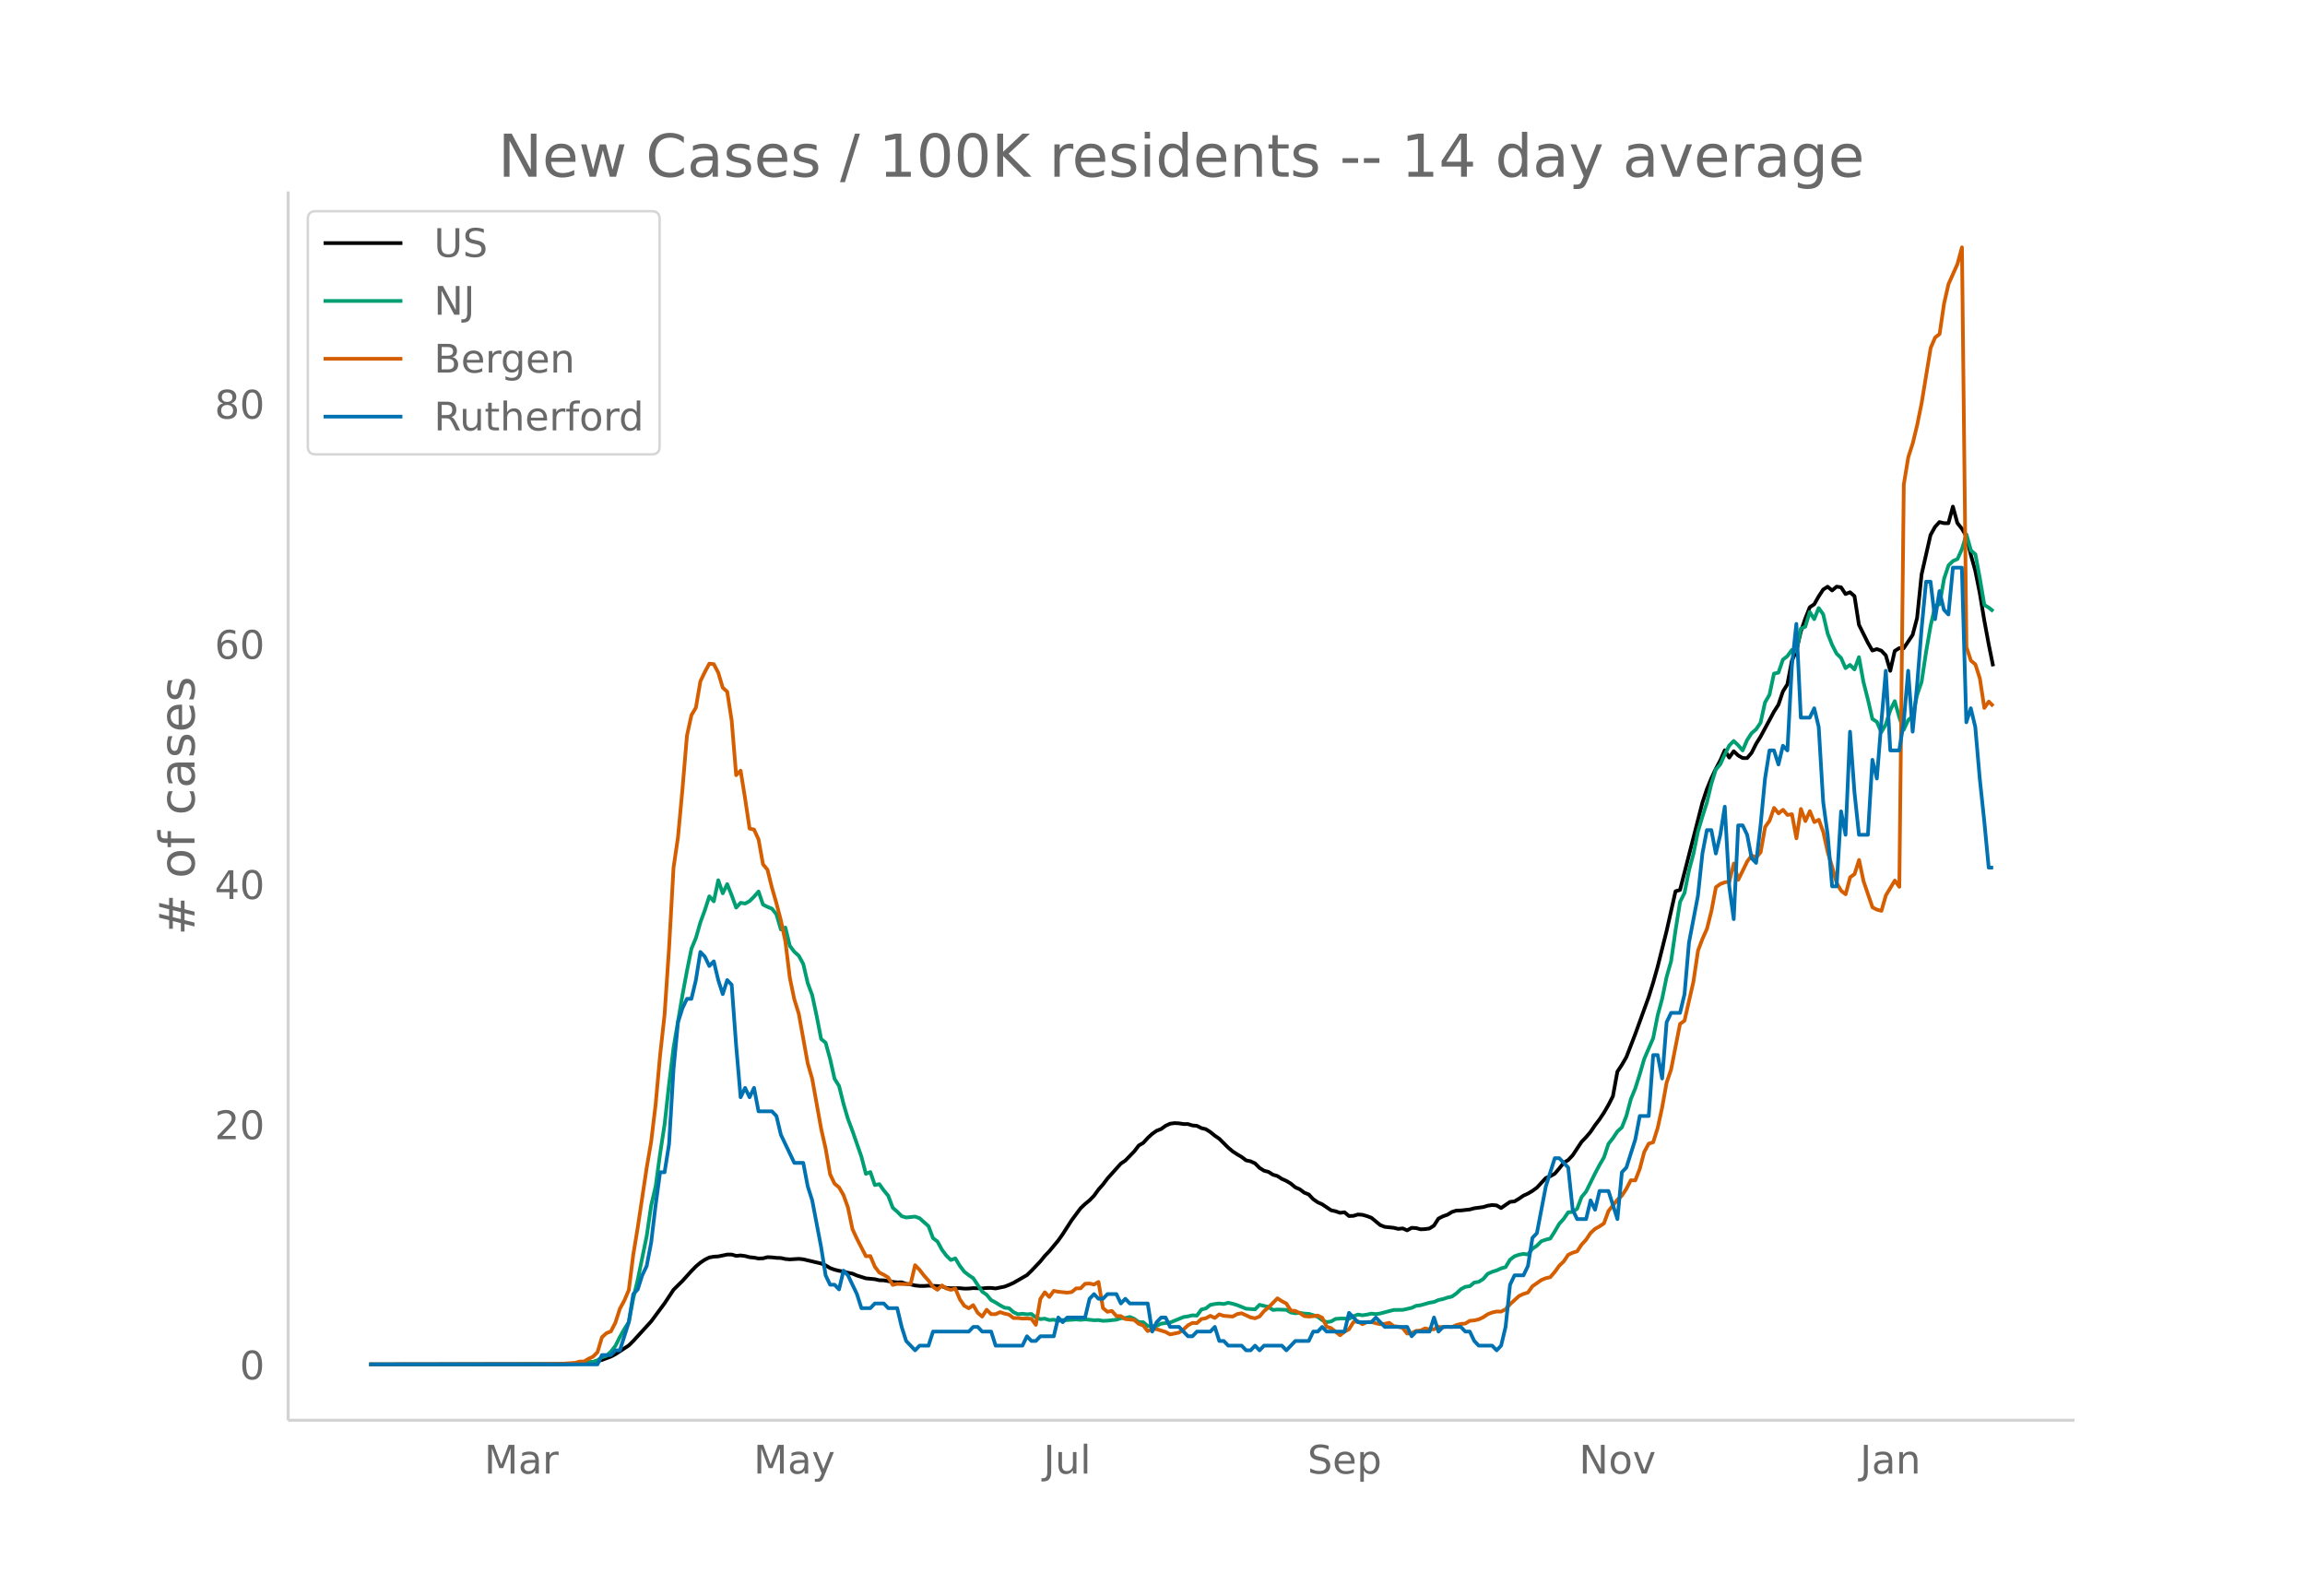 <svg height="864" viewBox="0 0 936 648" width="1248" xmlns="http://www.w3.org/2000/svg" xmlns:xlink="http://www.w3.org/1999/xlink"><defs><style>*{stroke-linecap:butt;stroke-linejoin:round}</style></defs><g id="figure_1"><path d="M0 648h936V0H0z" fill="#fff" id="patch_1"/><g id="axes_1"><path d="M117 576.72h725.4V77.76H117z" fill="none" id="patch_2"/><path clip-path="url(#p39901301e2)" d="M149.973 554.04l76.3-.107 7.267-.247 5.45-.422 1.817-.217 1.816-.343 1.817-.483 3.633-1.355 1.817-.96 5.45-3.569 1.817-1.797 7.267-7.962 5.45-7.346 3.633-5.51 3.633-3.58 3.634-4.026 1.816-1.857 1.817-1.524 1.817-1.22 1.816-.896 1.817-.327 1.817-.1 3.633-.755 1.817-.01 1.816.543 1.817-.172 1.817.242 1.816.47 1.817.19 1.817.336 1.816-.066 1.817-.474 1.817.085 1.817.199 1.816.068 1.817.397 1.817.157 3.633-.22 1.817.185 7.266 1.71 1.817.746 1.817 1.105 1.816.658 1.817.453 1.817.296 1.816.496 1.817.348 1.817.776 3.633 1.147 3.633.346 1.817.42 1.817.042 3.633.62 1.817.218 1.817-.044 1.816.61 1.817.248 1.817.422 1.816.198 1.817.016 1.817-.128 5.45.256 1.816.675 1.817.113 3.633-.02 1.817.174 1.817-.024 1.816-.181 3.634.136 1.816-.197 1.817-.002 1.817.196 3.633-.735 1.817-.697 1.817-.83 5.45-3.134 1.816-1.754 3.634-3.816 1.816-2.25 1.817-1.868 3.633-4.376 1.817-2.566 3.633-5.664 3.634-4.88 1.816-1.713 1.817-1.496 1.817-1.862 1.816-2.515 1.817-2.054 1.817-2.417 5.45-6.064 1.817-1.231 3.633-3.747 1.817-2.37 1.816-1.047 1.817-2.006 1.817-1.67 1.816-1.266 1.817-.702 1.817-1.313 1.816-.844 1.817-.242 1.817.09 1.816.284 1.817.016 1.817.555 1.816.162 1.817.923 1.817.432 1.816 1.16 1.817 1.478 1.817 1.244 3.633 3.62 1.817 1.512 1.816 1.201 1.817 1.062 1.817 1.391 1.817.374 1.816.844 1.817 1.826 1.817 1.138 1.816.492 1.817 1.146 1.817.53 1.816 1.18 1.817.81 1.817 1.083 1.816 1.524 1.817.794 1.817 1.365 1.816.725 1.817 1.92 1.817 1.259 1.816.812 3.634 2.445 1.816.397 1.817.64 1.817-.23 1.816 1.53 1.817-.085 1.817-.546 1.817.126 1.816.517 1.817.682 3.633 2.985 1.817.712 3.633.378 1.817.444 1.817-.197 1.816.793 1.817-1.026 1.817.106 1.816.5 1.817-.086 1.817-.265 1.816-1.172 1.817-2.831 1.817-.93 1.816-.63 1.817-1.119 1.817-.575 1.816-.044 3.634-.402 1.816-.487 3.634-.49 1.817-.553 1.816-.279 1.817.15 1.817 1.076 3.633-2.514 1.817-.186 1.816-1.1 1.817-1.24 1.817-.834 1.816-1.084 1.817-1.31 3.633-3.926 1.817-.722 1.817-1.04 1.816-2.111 1.817-2.306 1.817-1.114 1.816-1.922 3.634-5.492 1.816-1.889 1.817-2.143 1.817-2.683 1.817-2.384 1.816-2.73 1.817-3.124 1.817-3.568 1.816-9.979 1.817-2.739 1.817-3.124 3.633-9.4 5.45-15.07 1.817-5.817 1.816-6.46 3.634-14.511 3.633-16.122 1.817-.526 9.083-35.437 1.817-5.473 1.816-4.413 1.817-3.858 1.817-3.41 1.817-4.133 1.816 2.971 1.817-2.58 1.817 1.711 1.816 1.058 1.817.02 1.817-2.134 1.816-3.627 1.817-2.933 5.45-10.133 1.817-2.855 1.816-5.38 1.817-2.897 1.817-9.575 1.816-3.95 1.817-7.878 1.817-5.285 1.816-4.6 1.817-1.216 1.817-3.195 1.816-2.784 1.817-1.151 1.817 1.53 1.817-1.55 1.816.262 1.817 2.74 1.817-.736 1.816 1.59 1.817 11.633 3.633 7.32 1.817 3.133 1.817-.583 1.816.63 1.817 1.91 1.817 6.289 1.816-8.071 1.817-1.146 1.817.06 3.633-5.427 1.817-6.902 1.816-17.654 3.634-16.028 1.816-3.27 1.817-1.987 1.817.462 1.816.01 1.817-6.741 1.817 6.677 1.817 2.28 1.816 2.995 1.817 7.54 1.817 6.513 1.816 9.053 1.817 10.955 1.817 9.836 1.816 8.996h0" fill="none" stroke="#000" stroke-linecap="round" stroke-width="1.5" id="line2d_1"/><path clip-path="url(#p39901301e2)" d="M149.973 554.04l79.934-.09 5.45-.216 1.816-.078 3.634-.663 1.816-.635 1.817-1.22 1.817-.573 1.816-1.714 1.817-2.294 1.817-3.612 1.816-3.255 1.817-2.824 1.817-9.667 1.816-7.546 3.634-17.726 1.817-12.433 1.816-7.73 1.817-13.322 1.817-11.852 1.816-16.303 1.817-14.871 3.633-21.37 1.817-9.786 1.817-8.996 1.816-4.377 1.817-6.322 1.817-4.957 1.816-5.636 1.817 2.024 1.817-8.55 1.816 5.306 1.817-3.733 1.817 4.53 1.816 5.004 1.817-1.961 1.817.314 1.816-1 1.817-1.793 1.817-2.094 1.816 5.31 1.817.926 1.817.721 1.817 2.29 1.816 6.166 1.817-.792 1.817 7.447 1.816 2.4 1.817 1.616 1.817 3.334 1.816 7.761 1.817 4.898 1.817 8.51 1.816 9.315 1.817 1.49 1.817 6.593 1.816 8.071 1.817 2.883 1.817 7.275 1.816 6.177 1.817 4.827 3.633 10.444 1.817 6.981 1.817-.73 1.816 5.272 1.817-.38 1.817 2.545 1.817 2.204 1.816 4.847 1.817 1.577 1.817 1.85 1.816.538 3.634-.369 1.816.663 3.634 3.232 1.816 4.855 1.817 1.365 1.817 3.337 1.816 2.432 1.817 1.737 1.817-.65 1.816 3.039 1.817 2.36 1.817 1.42 1.816 1.228 3.634 5.47 1.816 1.248 1.817 2.18 1.817.957 1.816 1.157 1.817.969 1.817.204 1.817 1.616 1.816.82 1.817-.177 1.817.216 1.816-.146 1.817 1.455 1.817.636 1.816-.18 1.817.576 1.817-.16 1.816.485 1.817-.364 1.817.031 3.633-.255 1.817.173 1.816-.224 3.634.384 1.816-.074 1.817.318 1.817-.079 3.633-.396 1.817-.596 1.817-.067 1.816-.447 1.817.773 1.817 1.318 1.816.058 1.817 1.526 1.817.125 1.816-.184 1.817-.894 3.633-.447 5.45-2.224 1.817-.278 1.817-.436 1.816.126 1.817-2.463 1.817-.463 1.816-1.427 1.817-.361 1.817-.2 1.816.2 1.817-.49 1.817.388 1.816.56 3.634 1.46 3.633.255 1.817-1.844 3.633.887 1.817 1.204 1.817-.177 3.633.133 1.817 1.09 1.816.307 1.817-.189 1.817.33 1.816.078 1.817.534 1.817.659 1.816 1.368 1.817.804 1.817-.274 1.816-1.036 1.817-.133h1.817l1.816.133 1.817-1.098 1.817-.659 1.817.294 1.816-.27 1.817-.4 1.817.184 1.816-.255 5.45-1.435 3.634-.024 3.633-.808 1.817-.843 1.816-.227 3.634-1.036 1.816-.294 1.817-.792 1.817-.388 1.816-.604 1.817-.404 1.817-1.275 1.816-1.71 1.817-.984 1.817-.243 1.816-1.479 1.817-.313 1.817-1.126 1.817-2.098 1.816-.832 1.817-.564 1.817-.824 1.816-.51 1.817-3.012 1.817-1.396 1.816-.631 1.817-.342 1.817.26 1.816-2.33 1.817-1.251 1.817-1.816 1.816-.636 1.817-.466 1.817-2.86 1.816-3.105 1.817-2.02 1.817-2.67 1.816-.126 1.817-1.302 1.817-4.77 1.816-2.196 3.634-7.365 1.817-3.427 1.816-3.114 1.817-5.483 1.817-2.302 1.816-2.73 1.817-1.663 1.817-4.588 1.816-6.824 1.817-4.44 1.817-5.714 1.816-6.251 3.634-8.413 1.816-9.232 1.817-6.737 1.817-8.875 1.816-6.373 1.817-12.625 1.817-11.436 1.816-3.682 1.817-9.138 1.817-6.738 1.816-9 1.817-6.091 1.817-5.695 1.816-7.636 1.817-5.831 1.817-2.102 1.817-4.009 1.816-3.623 1.817-1.86 1.817 1.726 1.816 2.13 1.817-4.24 1.817-2.776 1.816-1.553 1.817-2.687 1.817-8.24 1.816-3.121 1.817-8.593 1.817-.38 1.816-5.287 1.817-1.428 1.817-2.51 1.816.636 1.817-9.248 1.817-.831 1.816-5.97 1.817 2.91 1.817-4.514 1.816 2.53 1.817 7.77 1.817 4.662 1.817 3.534 1.816 1.769 1.817 4.13 1.817-1.31 1.816 1.843 1.817-4.981 1.817 10.028 1.816 7.122 1.817 7.938 1.817 1.153 1.816 4.22 1.817-3.142 1.817-5.776 1.816-3.687 1.817 6.444 1.817 5.208 1.816-3.942 1.817-1.549 1.817-8.663 1.816-5.271 1.817-12.142L783.994 254l1.816-7.926 1.817-.706 1.817-10.393 1.816-5.412 1.817-1.769 1.817-.784 1.817-4.095 1.816-5.863 1.817 6.444 1.817 1.608 1.816 9.765 1.817 10.781 1.817 1.098 1.816 1.467h0" fill="none" stroke="#009e73" stroke-linecap="round" stroke-width="1.5" id="line2d_2"/><path clip-path="url(#p39901301e2)" d="M149.973 554.04l69.034-.075 9.083-.187 5.45-.373 1.817-.523 1.816-.038 1.817-1.083 1.817-.86 1.816-1.793 1.817-6.091 1.817-1.644 1.816-.748 1.817-3.512 1.817-5.643 1.816-3.363 1.817-4.26 1.817-14.386 1.816-11.023 3.634-24.252 1.817-10.612 1.816-15.096 1.817-20.029 1.817-16.479 1.816-26.979 1.817-32.659 1.817-12.406 1.816-19.543 1.817-21.635 1.817-8.333 1.816-3.064 1.817-10.687 1.817-3.775 1.816-3.4 1.817.187 1.817 3.475 1.816 6.09 1.817 1.645 1.817 11.696 1.816 22.196 1.817-1.83 1.817 11.321 1.816 12.182 1.817.411 1.817 3.961 1.816 10.126 1.817 2.205 1.817 7.287 1.817 6.315 1.816 6.987 1.817 8.483 1.817 14.835 1.816 8.743 1.817 5.83 3.633 20.178 1.817 6.24 3.633 20.328 1.817 7.997 1.817 10.462 1.816 3.812 1.817 1.495 1.817 3.138 1.816 5.082 1.817 8.744 1.817 3.924 3.633 7.062 1.817-.037 1.816 4.297 1.817 2.392 1.817.896 1.817 1.121 1.816 2.99 1.817-.411 3.633.112 1.817-.038 1.817-7.66 1.816 1.869 1.817 2.354 1.817 2.018 1.816 2.54 1.817 1.196 1.817-1.756 1.816 1.233 1.817.56 1.817-.523 1.816 4.335 1.817 2.653 1.817 1.009 1.816-1.27 1.817 3.101 1.817 1.532 1.816-2.765 1.817 1.794h1.817l1.816-.823 1.817.598 1.817.411 1.817 1.383h1.816l1.817.224 1.817-.037 1.816.112 1.817 2.466 1.817-10.5 1.816-2.728 1.817 1.906 1.817-2.466 1.816.336 3.634.374 1.816-.225 1.817-1.494 1.817-.038 1.816-1.83 1.817-.113 1.817.411 1.816-1.046 1.817 10.575 1.817 1.532 1.816-.336 1.817 2.055 1.817.037 1.817 1.196 3.633.374 1.817 1.57 1.816.634 1.817 2.317 1.817-.897 1.816.112 3.634 1.121 1.816 1.01 3.634-.748 1.816-1.27 1.817-1.682 1.817-.972 1.816.075 1.817-1.644 1.817-.336 1.816-.972 1.817.86 1.817-1.458 1.816.598 3.634.3 1.816-1.01 1.817-.336 3.634 1.681 1.816.374 1.817-.747 1.817-2.168 1.816-1.494 3.634-3.7 1.816 1.159 1.817.971 1.817 2.84 1.816.15 1.817.86 1.817 1.232 1.816.187 1.817-.15 1.817-.261 1.816.86 1.817 3.661 1.817.598 3.633 2.878 1.817-1.458 1.816-.971 1.817-2.952 1.817-.262 1.817 1.159 1.816-.86 1.817-.075 1.817.56 1.816.375 1.817-.15 1.817-.411 1.816 1.345 1.817.224 1.817.524 1.816 2.279 1.817-.187 1.817-.897 1.816-.15 1.817-.859 1.817.374 1.816-.037 1.817-.972 1.817.15 1.816-.225 1.817.15 1.817-.822 1.816-.449 1.817-.149 1.817-1.121 1.816-.15 1.817-.448 1.817-.822 1.817-1.233 1.816-.71 1.817-.411 1.817.037 1.816-.934 1.817-2.055 3.633-3.326 1.817-.86 1.817-.56 1.816-2.54 3.634-2.542 1.816-.747 1.817-.411 1.817-2.13 1.816-2.504 1.817-1.756 1.817-2.69 1.816-.86 1.817-.56 1.817-2.728 1.816-1.98 1.817-2.728 1.817-1.682 1.817-1.009 1.816-1.233 1.817-5.007 3.633-4.559 1.817-1.644 1.817-2.803 1.816-3.475 1.817.038 1.817-4.671 1.816-6.838 1.817-3.4 1.817-.561 1.816-5.755 1.817-8.295 1.817-10.127 1.816-5.343 3.634-18.535 1.816-1.307 3.634-15.881L689.526 386l1.817-4.783 1.817-4.073 1.816-7.25 1.817-9.64 1.817-1.308 1.817-.673 1.816-.299 1.817-7.323 1.817 6.614 3.633-7.474 1.817-2.429 1.816.86 1.817-2.168 1.817-10.238 1.816-2.579 1.817-5.194 1.817 2.242 1.816-1.457 1.817 2.093 1.817-.3 1.816 9.79 1.817-11.92 1.817 4.933 1.816-4.035 1.817 4.446 1.817-.971 1.816 4.97 1.817 8.258 1.817 5.978 1.817 6.54 1.816 3.101 1.817 1.42 1.817-6.875 1.816-1.346 1.817-5.717 1.817 8.632 3.633 10.612 1.817.934 1.816.486 1.817-6.315 3.633-5.979 1.817 2.541 1.817-163.369 1.816-11.06 1.817-5.643 1.817-7.51 1.816-8.969 3.634-22.233 1.816-4.26 1.817-1.42 1.817-12.369 1.816-7.922 3.634-8.183 1.817-6.726 1.816 162.248 1.817 5.568 1.817 1.532 1.816 5.68 1.817 11.995 1.817-2.579 1.816 1.831h0" fill="none" stroke="#d55e00" stroke-linecap="round" stroke-width="1.5" id="line2d_3"/><path clip-path="url(#p39901301e2)" d="M149.973 554.04h92.65l1.817-3.806h3.633l1.817-1.904h1.817l3.633-11.419 1.817-11.419 1.816-1.903 1.817-5.71 1.817-3.806 1.817-9.515 1.816-15.226 1.817-13.322h1.817l1.816-11.42 1.817-30.45 1.817-19.032 1.816-5.709 1.817-3.806h1.817l1.816-7.613 1.817-11.42 1.817 1.904 1.816 3.806 1.817-1.903 1.817 7.613 1.816 5.71 1.817-5.71 1.817 1.903 1.816 24.741 1.817 20.935 1.817-3.806 1.816 3.806 1.817-3.806 1.817 9.516h5.45l1.817 1.903 1.816 7.613 5.45 11.419h3.634l1.816 9.515 1.817 5.71 3.633 19.032 1.817 11.419 1.817 3.806h1.816l1.817 1.903 1.817-7.612 1.816 1.903 3.634 7.612 1.816 5.71h3.634l1.816-1.903h3.634l1.817 1.903h3.633l1.817 7.613 1.816 5.71 3.634 3.805 1.816-1.903h3.634l1.816-5.71h14.534l1.816-1.902h1.817l1.817 1.903h3.633l1.817 5.71h10.9l1.817-3.807 1.816 1.903h1.817l1.817-1.903h5.45l1.816-7.613 1.817 1.903 1.817-1.903h7.266l1.817-7.612 1.817-1.904 1.816 1.904h1.817l1.817-1.904h3.633l1.817 3.807 1.817-1.903 1.816 1.903h7.267l1.817 11.419 1.816-3.807 1.817-1.903h1.817l1.816 3.807h3.634l3.633 3.806h1.817l1.816-1.903h5.45l1.817-1.903 1.817 5.71h1.816l1.817 1.902h5.45l1.817 1.903h1.817l1.816-1.903 1.817 1.903 1.817-1.903h7.266l1.817 1.903 3.633-3.806h5.45l1.817-3.806h1.817l1.816-1.903 1.817 1.903h7.267l1.816-7.613 3.634 3.806h5.45l1.817-1.903 3.633 3.807h9.083l1.817 3.806 1.817-1.903h5.45l1.816-5.71 1.817 5.71 1.817-1.903h7.266l1.817 1.903h1.817l1.816 3.806 1.817 1.903h5.45l1.817 1.903 1.817-1.903 1.816-7.612 1.817-17.129 1.817-3.806h3.633l1.817-3.807 1.816-11.419 1.817-1.903 3.633-19.032 3.634-11.419h1.816l3.634 3.807 1.816 17.128 1.817 3.807h3.633l1.817-7.613 1.817 3.806 1.817-7.612h3.633l3.633 11.419 1.817-19.032 1.817-1.903 3.633-11.42 1.817-9.515h3.633l1.817-24.741h1.816l1.817 9.516 1.817-22.839 1.816-3.806h3.634l1.816-7.613 1.817-20.934 3.633-19.032 1.817-17.129 1.817-9.516h1.816l1.817 9.516 1.817-7.612 1.817-11.42 1.816 32.355 1.817 13.322 1.817-38.064h1.816l1.817 3.807 1.817 9.515 1.816 1.904 1.817-15.226 1.817-19.031 1.816-11.42h1.817l1.817 5.71 1.816-7.613 1.817 1.904 1.817-34.258 1.816-17.128 1.817 38.063h3.633l1.817-3.806 1.817 7.613 1.816 30.45 1.817 13.323 1.817 20.935h1.817l1.816-30.451 1.817 9.516 1.817-41.87 1.816 24.741 1.817 17.129h3.633l1.817-30.451 1.817 7.613 1.816-22.838 1.817-20.935 1.817 32.354h3.633l1.817-11.42 1.816-20.934 1.817 24.74 1.817-19.03 1.816-22.839 1.817-19.032h1.817l1.816 15.226 1.817-11.42 1.817 7.613 1.816 1.904 1.817-19.032h3.634l1.816 62.805 1.817-5.71 1.817 7.613 1.816 20.935 1.817 17.128 1.817 19.032h1.816" fill="none" stroke="#0072b2" stroke-linecap="round" stroke-width="1.5" id="line2d_4"/><path d="M117 576.72V77.76" fill="none" stroke="#d3d3d3" stroke-linecap="square" stroke-width="1.25" id="patch_3"/><path d="M117 576.72h725.4" fill="none" stroke="#d3d3d3" stroke-linecap="square" stroke-width="1.25" id="patch_4"/><g id="matplotlib.axis_1"><g id="xtick_1"><g transform="matrix(.16 0 0 -.16 196.646 598.378)" fill="#696969" id="text_1"><defs><path d="M9.813 72.906h14.703l18.593-49.61 18.703 49.61h14.704V0H66.89v64.016l-18.797-50h-9.907l-18.796 50V0H9.813z" id="DejaVuSans-77"/><path d="M34.281 27.484q-10.89 0-15.093-2.484-4.204-2.484-4.204-8.5 0-4.781 3.157-7.594 3.156-2.797 8.562-2.797 7.485 0 12 5.297 4.516 5.297 4.516 14.078v2zm17.922 3.72V0H43.22v8.297Q40.14 3.328 35.547.953q-4.594-2.375-11.234-2.375-8.391 0-13.36 4.719Q6 8.016 6 15.922q0 9.219 6.172 13.906 6.187 4.688 18.437 4.688h12.61v.89q0 6.203-4.078 9.594-4.078 3.39-11.453 3.39-4.688 0-9.141-1.124-4.438-1.125-8.531-3.375v8.312q4.921 1.906 9.562 2.844 4.64.953 9.031.953 11.875 0 17.735-6.156 5.86-6.14 5.86-18.64z" id="DejaVuSans-97"/><path d="M41.11 46.297q-1.516.875-3.297 1.281Q36.03 48 33.89 48q-7.625 0-11.703-4.953-4.079-4.953-4.079-14.234V0H9.08v54.688h9.03v-8.5q2.844 4.984 7.375 7.39Q30.031 56 36.531 56q.922 0 2.047-.125 1.125-.11 2.484-.36z" id="DejaVuSans-114"/></defs><use xlink:href="#DejaVuSans-77"/><use x="86.279" xlink:href="#DejaVuSans-97"/><use x="147.559" xlink:href="#DejaVuSans-114"/></g></g><g id="xtick_2"><g transform="matrix(.16 0 0 -.16 306.017 598.378)" fill="#696969" id="text_2"><defs><path d="M32.172-5.078q-3.797-9.766-7.422-12.735-3.61-2.984-9.656-2.984H7.906v7.516h5.282q3.703 0 5.75 1.765Q21-9.766 23.483-3.219l1.61 4.094-22.11 53.813H12.5l17.094-42.766 17.093 42.766h9.516z" id="DejaVuSans-121"/></defs><use xlink:href="#DejaVuSans-77"/><use x="86.279" xlink:href="#DejaVuSans-97"/><use x="147.559" xlink:href="#DejaVuSans-121"/></g></g><g id="xtick_3"><g transform="matrix(.16 0 0 -.16 423.722 598.378)" fill="#696969" id="text_3"><defs><path d="M9.813 72.906h9.859V5.078q0-13.187-5-19.14-5-5.954-16.094-5.954h-3.75v8.297h3.078q6.531 0 9.219 3.672Q9.813-4.39 9.813 5.078z" id="DejaVuSans-74"/><path d="M8.5 21.578v33.11h8.984V21.922q0-7.766 3.016-11.656 3.031-3.875 9.094-3.875 7.265 0 11.484 4.64 4.234 4.64 4.234 12.656v31h8.985V0h-8.984v8.406Q42.047 3.422 37.718 1q-4.313-2.422-10.032-2.422-9.421 0-14.312 5.86Q8.5 10.296 8.5 21.578zM31.11 56z" id="DejaVuSans-117"/><path d="M9.422 75.984h8.984V0H9.422z" id="DejaVuSans-108"/></defs><use xlink:href="#DejaVuSans-74"/><use x="29.492" xlink:href="#DejaVuSans-117"/><use x="92.871" xlink:href="#DejaVuSans-108"/></g></g><g id="xtick_4"><g transform="matrix(.16 0 0 -.16 530.929 598.378)" fill="#696969" id="text_4"><defs><path d="M53.516 70.516V60.89q-5.61 2.687-10.594 4-4.984 1.328-9.625 1.328-8.047 0-12.422-3.125t-4.375-8.89q0-4.845 2.906-7.313 2.907-2.453 11.016-3.97l5.953-1.218q11.031-2.11 16.281-7.406 5.25-5.297 5.25-14.172 0-10.61-7.11-16.078-7.093-5.469-20.812-5.469-5.172 0-11.015 1.172Q13.14.922 6.89 3.219v10.156q6-3.36 11.765-5.078 5.766-1.703 11.328-1.703 8.438 0 13.032 3.312 4.593 3.328 4.593 9.485 0 5.359-3.297 8.39-3.296 3.032-10.812 4.547L27.484 33.5q-11.03 2.188-15.968 6.875-4.922 4.688-4.922 13.047 0 9.672 6.812 15.234 6.813 5.563 18.766 5.563 5.14 0 10.453-.938 5.328-.922 10.89-2.765z" id="DejaVuSans-83"/><path d="M56.203 29.594v-4.39H14.891q.593-9.282 5.593-14.142 5-4.859 13.938-4.859 5.172 0 10.031 1.266 4.86 1.265 9.656 3.812v-8.5Q49.266.734 44.187-.344 39.11-1.422 33.892-1.422q-13.094 0-20.735 7.61-7.64 7.625-7.64 20.625 0 13.421 7.25 21.296Q20.016 56 32.328 56q11.031 0 17.453-7.11 6.422-7.093 6.422-19.296zm-8.984 2.64q-.094 7.36-4.125 11.75-4.032 4.407-10.672 4.407-7.516 0-12.031-4.25-4.516-4.25-5.203-11.97z" id="DejaVuSans-101"/><path d="M18.11 8.203v-29H9.077v75.484h9.031v-8.296q2.844 4.875 7.157 7.234Q29.594 56 35.594 56q9.968 0 16.187-7.906 6.235-7.907 6.235-20.797T51.78 6.484q-6.218-7.906-16.187-7.906-6 0-10.328 2.375-4.313 2.375-7.157 7.25zm30.578 19.094q0 9.906-4.079 15.547-4.078 5.64-11.203 5.64-7.14 0-11.218-5.64-4.079-5.64-4.079-15.547 0-9.906 4.078-15.547 4.079-5.64 11.22-5.64 7.124 0 11.202 5.64t4.078 15.547z" id="DejaVuSans-112"/></defs><use xlink:href="#DejaVuSans-83"/><use x="63.477" xlink:href="#DejaVuSans-101"/><use x="125" xlink:href="#DejaVuSans-112"/></g></g><g id="xtick_5"><g transform="matrix(.16 0 0 -.16 641.211 598.378)" fill="#696969" id="text_5"><defs><path d="M9.813 72.906h13.28l32.329-60.984v60.984h9.562V0h-13.28L19.39 60.984V0H9.813z" id="DejaVuSans-78"/><path d="M30.61 48.39q-7.22 0-11.422-5.64-4.204-5.64-4.204-15.453 0-9.813 4.172-15.453 4.188-5.64 11.453-5.64 7.188 0 11.375 5.655 4.203 5.672 4.203 15.438 0 9.719-4.203 15.406-4.187 5.688-11.375 5.688zm0 7.61q11.718 0 18.406-7.625 6.703-7.61 6.703-21.078 0-13.422-6.703-21.078-6.688-7.64-18.407-7.64-11.765 0-18.437 7.64-6.656 7.656-6.656 21.078 0 13.469 6.656 21.078Q18.844 56 30.609 56z" id="DejaVuSans-111"/><path d="M2.984 54.688H12.5L29.594 8.797l17.093 45.89h9.516L35.687 0H23.485z" id="DejaVuSans-118"/></defs><use xlink:href="#DejaVuSans-78"/><use x="74.805" xlink:href="#DejaVuSans-111"/><use x="135.986" xlink:href="#DejaVuSans-118"/></g></g><g id="xtick_6"><g transform="matrix(.16 0 0 -.16 755.311 598.378)" fill="#696969" id="text_6"><defs><path d="M54.89 33.016V0h-8.984v32.719q0 7.765-3.031 11.61-3.031 3.858-9.078 3.858-7.281 0-11.484-4.64-4.204-4.625-4.204-12.64V0H9.08v54.688h9.03v-8.5q3.235 4.937 7.594 7.374Q30.078 56 35.797 56q9.422 0 14.25-5.828 4.844-5.828 4.844-17.156z" id="DejaVuSans-110"/></defs><use xlink:href="#DejaVuSans-74"/><use x="29.492" xlink:href="#DejaVuSans-97"/><use x="90.771" xlink:href="#DejaVuSans-110"/></g></g></g><g id="matplotlib.axis_2"><g id="ytick_1"><g transform="matrix(.16 0 0 -.16 97.32 560.119)" fill="#696969" id="text_7"><defs><path d="M31.781 66.406q-7.61 0-11.453-7.5Q16.5 51.422 16.5 36.375q0-14.984 3.828-22.484 3.844-7.5 11.453-7.5 7.672 0 11.5 7.5 3.844 7.5 3.844 22.484 0 15.047-3.844 22.531-3.828 7.5-11.5 7.5zm0 7.813q12.266 0 18.735-9.703 6.468-9.688 6.468-28.141 0-18.406-6.468-28.11-6.47-9.687-18.735-9.687-12.25 0-18.718 9.688-6.47 9.703-6.47 28.109 0 18.453 6.47 28.14Q19.53 74.22 31.78 74.22z" id="DejaVuSans-48"/></defs><use xlink:href="#DejaVuSans-48"/></g></g><g id="ytick_2"><g transform="matrix(.16 0 0 -.16 87.14 462.584)" fill="#696969" id="text_8"><defs><path d="M19.188 8.297h34.421V0H7.33v8.297q5.609 5.812 15.296 15.594 9.703 9.797 12.188 12.64 4.734 5.313 6.609 9 1.89 3.688 1.89 7.25 0 5.813-4.078 9.469-4.078 3.672-10.625 3.672-4.64 0-9.797-1.61-5.14-1.609-11-4.89v9.969Q13.767 71.78 18.938 73q5.188 1.219 9.485 1.219 11.328 0 18.062-5.672 6.735-5.656 6.735-15.125 0-4.5-1.688-8.531-1.672-4.016-6.125-9.485-1.218-1.422-7.765-8.187-6.532-6.766-18.453-18.922z" id="DejaVuSans-50"/></defs><use xlink:href="#DejaVuSans-50"/><use x="63.623" xlink:href="#DejaVuSans-48"/></g></g><g id="ytick_3"><g transform="matrix(.16 0 0 -.16 87.14 365.05)" fill="#696969" id="text_9"><defs><path d="M37.797 64.313L12.89 25.39h24.906zm-2.594 8.593H47.61V25.391h10.407v-8.203H47.609V0h-9.812v17.188H4.89v9.515z" id="DejaVuSans-52"/></defs><use xlink:href="#DejaVuSans-52"/><use x="63.623" xlink:href="#DejaVuSans-48"/></g></g><g id="ytick_4"><g transform="matrix(.16 0 0 -.16 87.14 267.515)" fill="#696969" id="text_10"><defs><path d="M33.016 40.375q-6.641 0-10.532-4.547-3.875-4.531-3.875-12.437 0-7.86 3.875-12.438 3.891-4.562 10.532-4.562 6.64 0 10.515 4.562 3.875 4.578 3.875 12.438 0 7.906-3.875 12.437-3.875 4.547-10.515 4.547zm19.578 30.922v-8.984q-3.719 1.75-7.5 2.671-3.782.938-7.5.938-9.766 0-14.922-6.594-5.14-6.594-5.875-19.922 2.875 4.25 7.219 6.516 4.359 2.266 9.578 2.266 10.984 0 17.36-6.672 6.374-6.657 6.374-18.125 0-11.235-6.64-18.032-6.641-6.78-17.672-6.78-12.657 0-19.344 9.687-6.688 9.703-6.688 28.109 0 17.281 8.204 27.563 8.203 10.28 22.015 10.28 3.719 0 7.5-.734t7.89-2.187z" id="DejaVuSans-54"/></defs><use xlink:href="#DejaVuSans-54"/><use x="63.623" xlink:href="#DejaVuSans-48"/></g></g><g id="ytick_5"><g transform="matrix(.16 0 0 -.16 87.14 169.98)" fill="#696969" id="text_11"><defs><path d="M31.781 34.625q-7.031 0-11.062-3.766-4.016-3.765-4.016-10.343 0-6.594 4.016-10.36Q24.75 6.391 31.78 6.391q7.032 0 11.078 3.78 4.063 3.798 4.063 10.345 0 6.578-4.031 10.343-4.016 3.766-11.11 3.766zm-9.86 4.188q-6.343 1.562-9.89 5.906Q8.5 49.079 8.5 55.329q0 8.733 6.219 13.812 6.234 5.078 17.062 5.078 10.89 0 17.094-5.078 6.203-5.079 6.203-13.813 0-6.25-3.547-10.61-3.531-4.343-9.828-5.906 7.125-1.656 11.094-6.5 3.984-4.828 3.984-11.796 0-10.61-6.468-16.282-6.47-5.656-18.532-5.656-12.047 0-18.531 5.656-6.469 5.672-6.469 16.282 0 6.968 4 11.797 4.016 4.843 11.14 6.5zM18.314 54.39q0-5.657 3.53-8.828 3.548-3.172 9.938-3.172 6.36 0 9.938 3.172 3.593 3.171 3.593 8.828 0 5.672-3.593 8.843-3.578 3.172-9.938 3.172-6.39 0-9.937-3.172-3.532-3.172-3.532-8.843z" id="DejaVuSans-56"/></defs><use xlink:href="#DejaVuSans-56"/><use x="63.623" xlink:href="#DejaVuSans-48"/></g></g><g transform="matrix(0 -.2 -.2 0 78.98 379.813)" fill="#696969" id="text_12"><defs><path d="M51.125 44H36.922l-4.11-16.313h14.313zm-7.328 27.781l-5.078-20.265h14.265L58.11 71.78h7.813L60.89 51.516h15.234V44h-17.14l-4-16.313h15.53V20.22H53.079L48 0h-7.813l5.032 20.219H30.906L25.875 0h-7.86l5.079 20.219H7.719v7.468h17.187L29 44H13.281v7.516h17.625l4.985 20.265z" id="DejaVuSans-35"/><path d="M37.11 75.984V68.5h-8.594q-4.828 0-6.72-1.953-1.874-1.953-1.874-7.031v-4.828h14.797v-6.985H19.922V0H10.89v47.703H2.297v6.984h8.594V58.5q0 9.125 4.25 13.297 4.25 4.187 13.468 4.187z" id="DejaVuSans-102"/><path d="M48.781 52.594v-8.407q-3.812 2.11-7.64 3.157-3.828 1.047-7.735 1.047-8.75 0-13.593-5.547-4.829-5.532-4.829-15.547 0-10.016 4.829-15.563 4.843-5.53 13.593-5.53 3.907 0 7.735 1.046 3.828 1.047 7.64 3.156V2.094Q45.016.344 40.984-.531q-4.015-.89-8.562-.89-12.36 0-19.64 7.765-7.266 7.765-7.266 20.953 0 13.375 7.343 21.031Q20.22 56 33.016 56q4.14 0 8.093-.86 3.953-.843 7.672-2.546z" id="DejaVuSans-99"/><path d="M44.281 53.078v-8.5q-3.797 1.953-7.906 2.922-4.094.984-8.5.984-6.688 0-10.031-2.047-3.344-2.046-3.344-6.156 0-3.125 2.39-4.906 2.391-1.781 9.626-3.39l3.078-.688q9.562-2.047 13.593-5.781 4.032-3.735 4.032-10.422 0-7.625-6.032-12.078-6.03-4.438-16.578-4.438-4.39 0-9.156.86Q10.688.296 5.422 2v9.281q4.984-2.594 9.812-3.89 4.829-1.282 9.579-1.282 6.343 0 9.75 2.172 3.421 2.172 3.421 6.125 0 3.656-2.468 5.61-2.453 1.953-10.813 3.765l-3.125.735q-8.344 1.75-12.062 5.39-3.704 3.64-3.704 9.985 0 7.718 5.47 11.906Q16.75 56 26.811 56q4.97 0 9.36-.734 4.406-.72 8.11-2.188z" id="DejaVuSans-115"/></defs><use xlink:href="#DejaVuSans-35"/><use x="83.789" xlink:href="#DejaVuSans-32"/><use x="115.576" xlink:href="#DejaVuSans-111"/><use x="176.758" xlink:href="#DejaVuSans-102"/><use x="211.963" xlink:href="#DejaVuSans-32"/><use x="243.75" xlink:href="#DejaVuSans-99"/><use x="298.73" xlink:href="#DejaVuSans-97"/><use x="360.01" xlink:href="#DejaVuSans-115"/><use x="412.109" xlink:href="#DejaVuSans-101"/><use x="473.633" xlink:href="#DejaVuSans-115"/></g></g><g transform="matrix(.24 0 0 -.24 202.252 71.76)" fill="#696969" id="text_13"><defs><path d="M4.203 54.688h8.985l11.234-42.672 11.172 42.672h10.593l11.235-42.672 11.187 42.672h8.985L63.28 0H52.688L40.922 44.828 29.109 0H18.5z" id="DejaVuSans-119"/><path d="M64.406 67.281v-10.39q-4.984 4.64-10.625 6.922-5.64 2.296-11.984 2.296-12.5 0-19.14-7.64-6.641-7.64-6.641-22.094 0-14.406 6.64-22.047 6.64-7.64 19.14-7.64 6.345 0 11.985 2.296 5.64 2.297 10.625 6.938V5.609Q59.234 2.094 53.437.33q-5.78-1.75-12.218-1.75-16.563 0-26.094 10.124-9.516 10.14-9.516 27.672 0 17.578 9.516 27.703 9.531 10.14 26.094 10.14 6.531 0 12.312-1.734 5.797-1.734 10.875-5.203z" id="DejaVuSans-67"/><path d="M25.39 72.906h8.297L8.297-9.28H0z" id="DejaVuSans-47"/><path d="M12.406 8.297h16.11v55.625l-17.532-3.516v8.985l17.438 3.515h9.86V8.296H54.39V0H12.406z" id="DejaVuSans-49"/><path d="M9.813 72.906h9.859V42.094L52.39 72.906h12.703L28.906 38.922 67.672 0H54.688L19.672 35.11V0h-9.86z" id="DejaVuSans-75"/><path d="M9.422 54.688h8.984V0H9.422zm0 21.296h8.984v-11.39H9.422z" id="DejaVuSans-105"/><path d="M45.406 46.39v29.594h8.985V0h-8.985v8.203Q42.578 3.328 38.25.953q-4.313-2.375-10.375-2.375-9.906 0-16.14 7.906-6.22 7.922-6.22 20.813 0 12.89 6.22 20.797Q17.968 56 27.874 56q6.063 0 10.375-2.375 4.328-2.36 7.156-7.234zm-30.61-19.093q0-9.906 4.079-15.547 4.078-5.64 11.203-5.64 7.125 0 11.219 5.64 4.11 5.64 4.11 15.547 0 9.906-4.11 15.547-4.094 5.64-11.219 5.64-7.125 0-11.203-5.64-4.078-5.64-4.078-15.547z" id="DejaVuSans-100"/><path d="M18.313 70.219V54.688h18.5v-6.985h-18.5V18.016q0-6.688 1.828-8.594 1.828-1.906 7.453-1.906h9.218V0h-9.218q-10.407 0-14.36 3.875-3.953 3.89-3.953 14.14v29.688H2.687v6.984h6.594V70.22z" id="DejaVuSans-116"/><path d="M4.89 31.39h26.313v-8H4.891z" id="DejaVuSans-45"/><path d="M45.406 27.984q0 9.766-4.031 15.125-4.016 5.375-11.297 5.375-7.219 0-11.25-5.375-4.031-5.359-4.031-15.125 0-9.718 4.031-15.093t11.25-5.375q7.281 0 11.297 5.375 4.031 5.375 4.031 15.093zm8.985-21.203q0-13.953-6.203-20.765Q42-20.797 29.203-20.797q-4.734 0-8.937.703-4.203.703-8.157 2.172v8.735q3.954-2.141 7.813-3.157 3.86-1.031 7.86-1.031 8.843 0 13.234 4.61 4.39 4.609 4.39 13.937v4.453q-2.781-4.844-7.125-7.234Q33.938 0 27.875 0 17.828 0 11.672 7.656q-6.156 7.672-6.156 20.328 0 12.688 6.156 20.344Q17.828 56 27.875 56q6.063 0 10.406-2.39 4.344-2.391 7.125-7.22v8.297h8.985z" id="DejaVuSans-103"/></defs><use xlink:href="#DejaVuSans-78"/><use x="74.805" xlink:href="#DejaVuSans-101"/><use x="136.328" xlink:href="#DejaVuSans-119"/><use x="218.115" xlink:href="#DejaVuSans-32"/><use x="249.902" xlink:href="#DejaVuSans-67"/><use x="319.727" xlink:href="#DejaVuSans-97"/><use x="381.006" xlink:href="#DejaVuSans-115"/><use x="433.105" xlink:href="#DejaVuSans-101"/><use x="494.629" xlink:href="#DejaVuSans-115"/><use x="546.729" xlink:href="#DejaVuSans-32"/><use x="578.516" xlink:href="#DejaVuSans-47"/><use x="612.207" xlink:href="#DejaVuSans-32"/><use x="643.994" xlink:href="#DejaVuSans-49"/><use x="707.617" xlink:href="#DejaVuSans-48"/><use x="771.24" xlink:href="#DejaVuSans-48"/><use x="834.863" xlink:href="#DejaVuSans-75"/><use x="900.439" xlink:href="#DejaVuSans-32"/><use x="932.227" xlink:href="#DejaVuSans-114"/><use x="971.09" xlink:href="#DejaVuSans-101"/><use x="1032.613" xlink:href="#DejaVuSans-115"/><use x="1084.713" xlink:href="#DejaVuSans-105"/><use x="1112.496" xlink:href="#DejaVuSans-100"/><use x="1175.973" xlink:href="#DejaVuSans-101"/><use x="1237.496" xlink:href="#DejaVuSans-110"/><use x="1300.875" xlink:href="#DejaVuSans-116"/><use x="1340.084" xlink:href="#DejaVuSans-115"/><use x="1392.184" xlink:href="#DejaVuSans-32"/><use x="1423.971" xlink:href="#DejaVuSans-45"/><use x="1460.055" xlink:href="#DejaVuSans-45"/><use x="1496.139" xlink:href="#DejaVuSans-32"/><use x="1527.926" xlink:href="#DejaVuSans-49"/><use x="1591.549" xlink:href="#DejaVuSans-52"/><use x="1655.172" xlink:href="#DejaVuSans-32"/><use x="1686.959" xlink:href="#DejaVuSans-100"/><use x="1750.436" xlink:href="#DejaVuSans-97"/><use x="1811.715" xlink:href="#DejaVuSans-121"/><use x="1870.895" xlink:href="#DejaVuSans-32"/><use x="1902.682" xlink:href="#DejaVuSans-97"/><use x="1963.961" xlink:href="#DejaVuSans-118"/><use x="2023.141" xlink:href="#DejaVuSans-101"/><use x="2084.664" xlink:href="#DejaVuSans-114"/><use x="2125.777" xlink:href="#DejaVuSans-97"/><use x="2187.057" xlink:href="#DejaVuSans-103"/><use x="2250.533" xlink:href="#DejaVuSans-101"/></g><g id="legend_1"><path d="M128.2 184.5h136.45q3.2 0 3.2-3.2V88.96q0-3.2-3.2-3.2H128.2q-3.2 0-3.2 3.2v92.34q0 3.2 3.2 3.2z" fill="none" opacity=".8" stroke="#ccc" id="patch_5"/><path d="M131.4 98.718h32" fill="none" stroke="#000" stroke-linecap="round" stroke-width="1.5" id="line2d_5"/><g transform="matrix(.16 0 0 -.16 176.2 104.317)" fill="#696969" id="text_14"><defs><path d="M8.688 72.906h9.921V28.61q0-11.718 4.235-16.875 4.25-5.14 13.781-5.14 9.469 0 13.719 5.14 4.25 5.157 4.25 16.875v44.297H64.5V27.391q0-14.25-7.063-21.532-7.046-7.28-20.812-7.28-13.828 0-20.89 7.28-7.047 7.282-7.047 21.532z" id="DejaVuSans-85"/></defs><use xlink:href="#DejaVuSans-85"/><use x="73.193" xlink:href="#DejaVuSans-83"/></g><path d="M131.4 122.203h32" fill="none" stroke="#009e73" stroke-linecap="round" stroke-width="1.5" id="line2d_7"/><g transform="matrix(.16 0 0 -.16 176.2 127.802)" fill="#696969" id="text_15"><use xlink:href="#DejaVuSans-78"/><use x="74.805" xlink:href="#DejaVuSans-74"/></g><path d="M131.4 145.688h32" fill="none" stroke="#d55e00" stroke-linecap="round" stroke-width="1.5" id="line2d_9"/><g transform="matrix(.16 0 0 -.16 176.2 151.287)" fill="#696969" id="text_16"><defs><path d="M19.672 34.813V8.108H35.5q7.953 0 11.781 3.297 3.844 3.297 3.844 10.078 0 6.844-3.844 10.078-3.828 3.25-11.781 3.25zm0 29.984V42.828h14.61q7.218 0 10.75 2.703 3.546 2.719 3.546 8.282 0 5.515-3.547 8.25-3.531 2.734-10.75 2.734zm-9.86 8.11h25.204q11.28 0 17.375-4.688Q58.5 63.53 58.5 54.89q0-6.703-3.125-10.657-3.125-3.953-9.188-4.922 7.282-1.562 11.313-6.53 4.031-4.954 4.031-12.376 0-9.765-6.64-15.093Q48.25 0 35.984 0H9.812z" id="DejaVuSans-66"/></defs><use xlink:href="#DejaVuSans-66"/><use x="68.604" xlink:href="#DejaVuSans-101"/><use x="130.127" xlink:href="#DejaVuSans-114"/><use x="169.49" xlink:href="#DejaVuSans-103"/><use x="232.967" xlink:href="#DejaVuSans-101"/><use x="294.49" xlink:href="#DejaVuSans-110"/></g><path d="M131.4 169.173h32" fill="none" stroke="#0072b2" stroke-linecap="round" stroke-width="1.5" id="line2d_11"/><g transform="matrix(.16 0 0 -.16 176.2 174.773)" fill="#696969" id="text_17"><defs><path d="M44.39 34.188q3.172-1.079 6.172-4.594 3-3.516 6.032-9.672L66.609 0H56l-9.313 18.703q-3.624 7.328-7.015 9.719-3.39 2.39-9.25 2.39h-10.75V0h-9.86v72.906h22.266q12.5 0 18.656-5.234 6.157-5.219 6.157-15.766 0-6.89-3.203-11.437-3.204-4.532-9.297-6.282zM19.673 64.797V38.922h12.406q7.125 0 10.766 3.297 3.64 3.297 3.64 9.687 0 6.39-3.64 9.64-3.64 3.25-10.766 3.25z" id="DejaVuSans-82"/><path d="M54.89 33.016V0h-8.984v32.719q0 7.765-3.031 11.61-3.031 3.858-9.078 3.858-7.281 0-11.484-4.64-4.204-4.625-4.204-12.64V0H9.08v75.984h9.03V46.188q3.235 4.937 7.594 7.374Q30.078 56 35.797 56q9.422 0 14.25-5.828 4.844-5.828 4.844-17.156z" id="DejaVuSans-104"/></defs><use xlink:href="#DejaVuSans-82"/><use x="64.982" xlink:href="#DejaVuSans-117"/><use x="128.361" xlink:href="#DejaVuSans-116"/><use x="167.57" xlink:href="#DejaVuSans-104"/><use x="230.949" xlink:href="#DejaVuSans-101"/><use x="292.473" xlink:href="#DejaVuSans-114"/><use x="333.586" xlink:href="#DejaVuSans-102"/><use x="368.791" xlink:href="#DejaVuSans-111"/><use x="429.973" xlink:href="#DejaVuSans-114"/><use x="469.336" xlink:href="#DejaVuSans-100"/></g></g></g></g><defs><clipPath id="p39901301e2"><path d="M117 77.76h725.4v498.96H117z"/></clipPath></defs></svg>